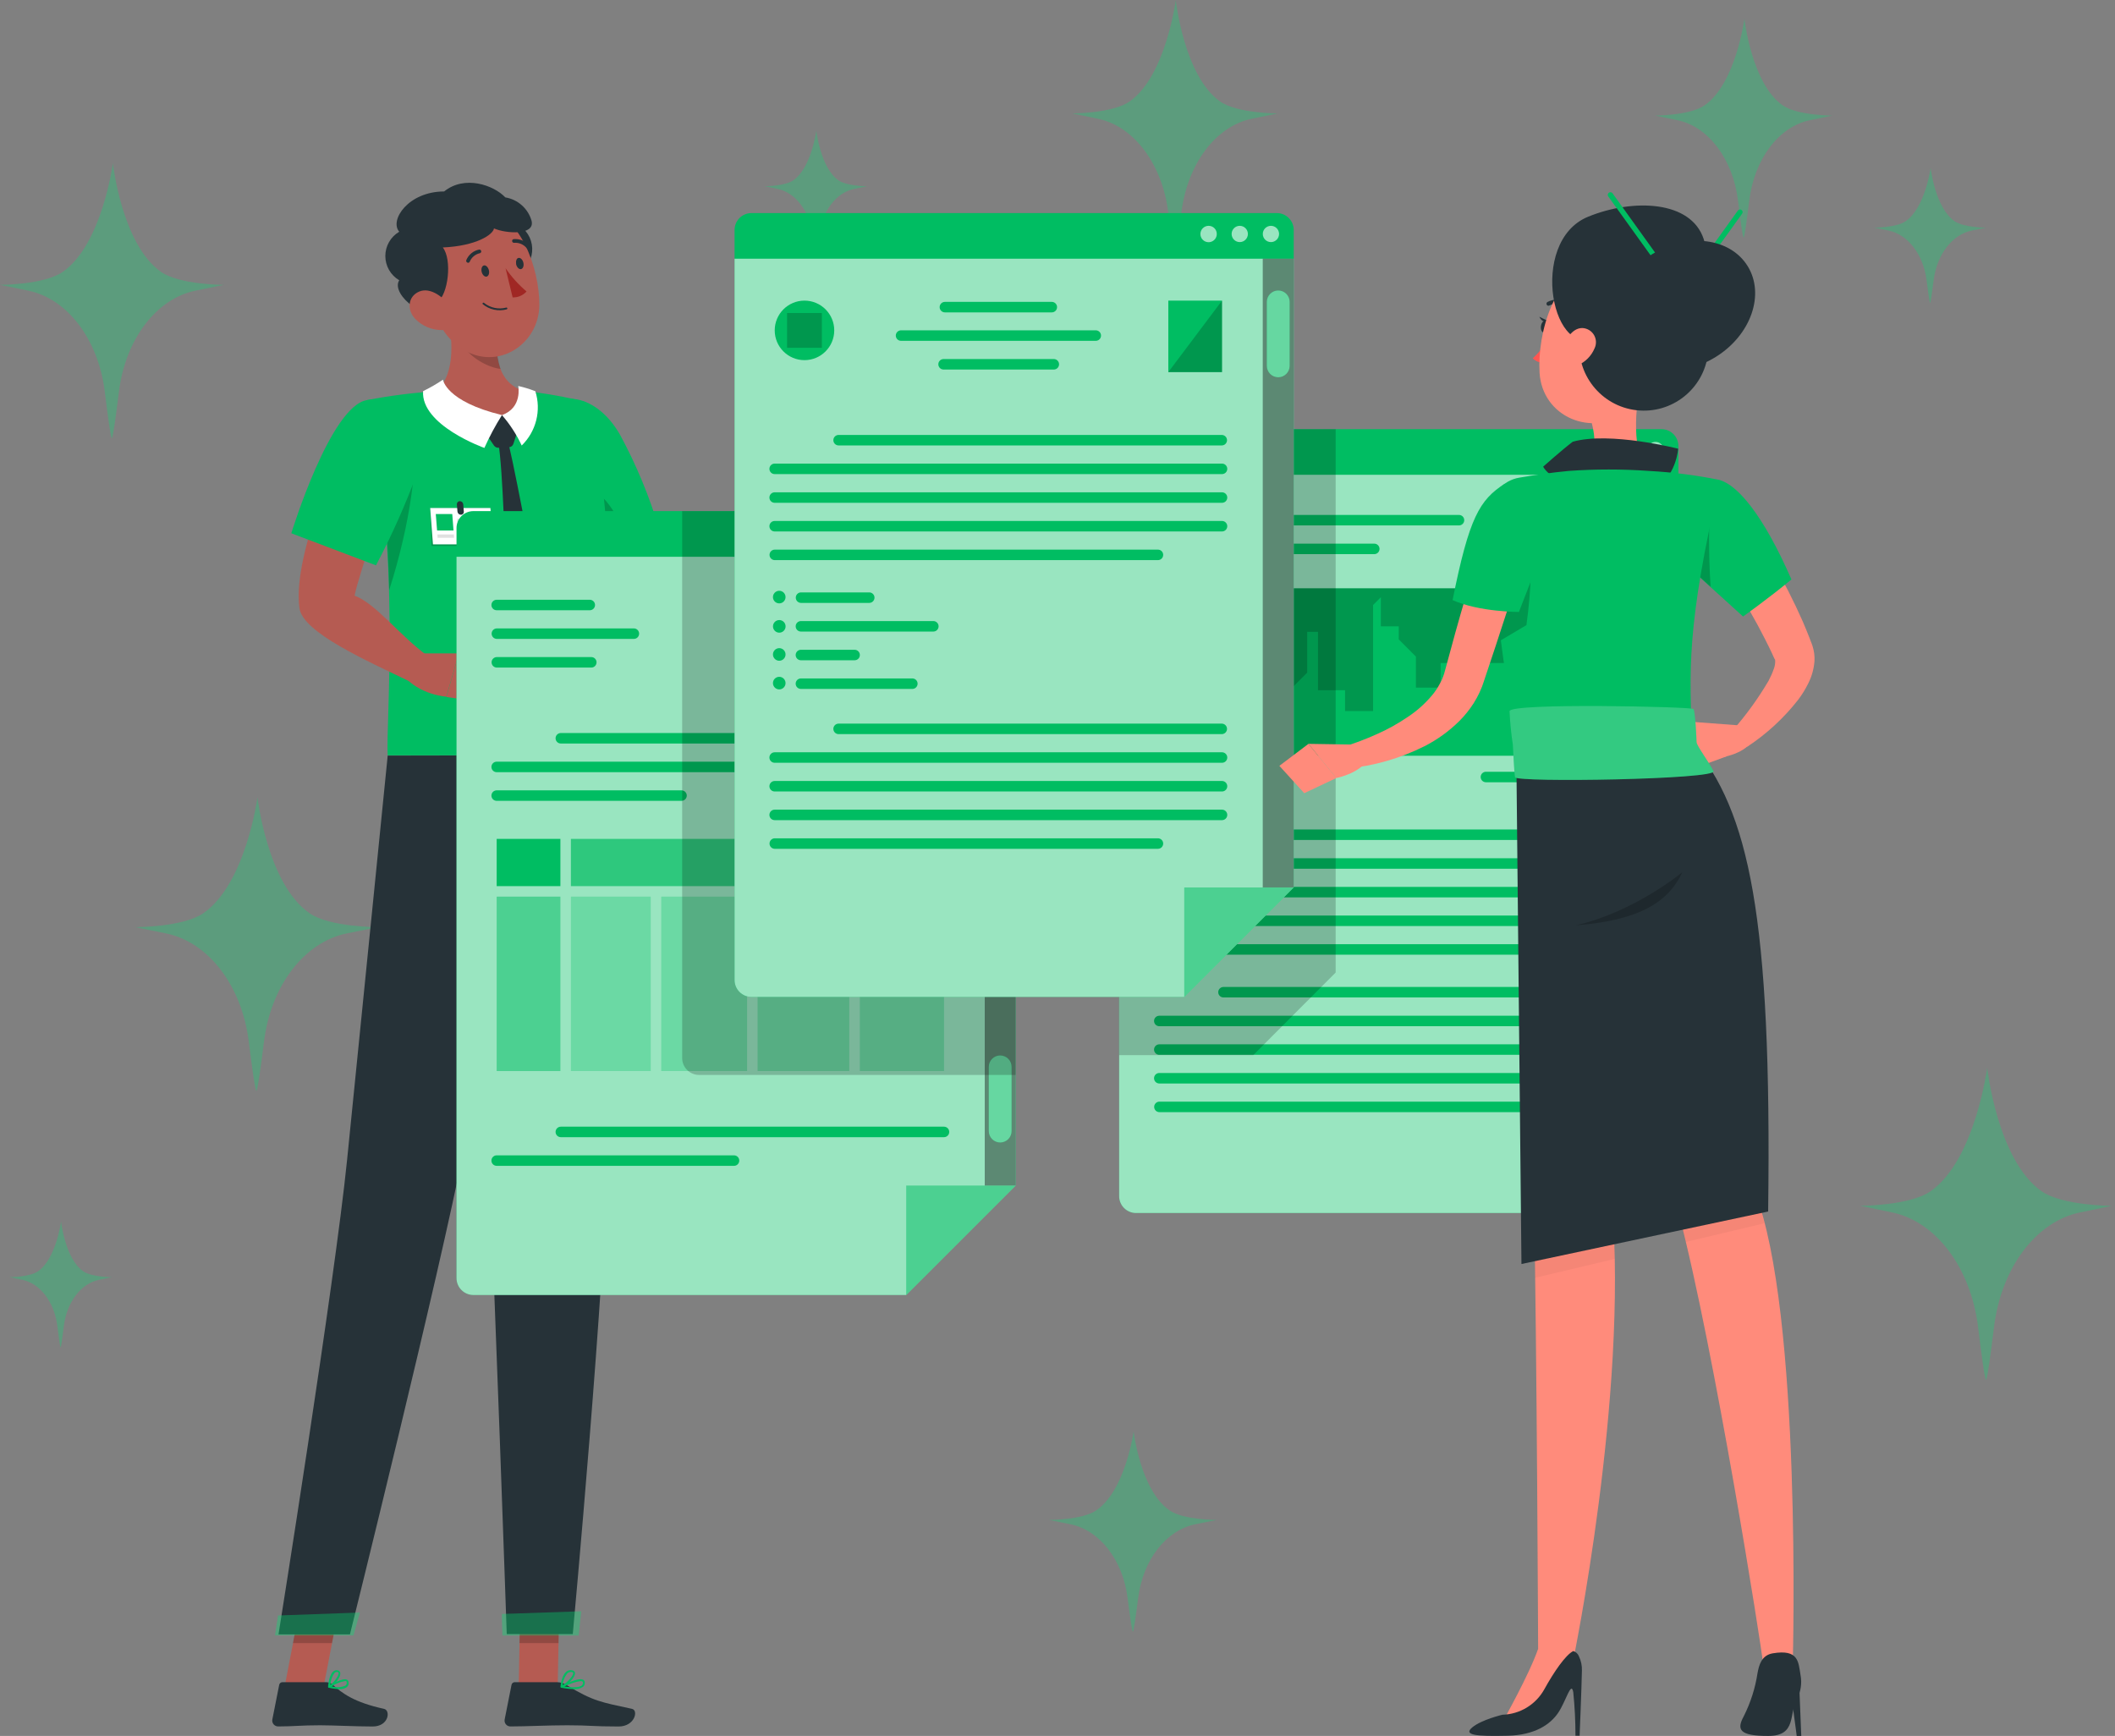 <svg width="597" height="490" viewBox="0 0 597 490" fill="none" xmlns="http://www.w3.org/2000/svg">
<rect x="0" y="0" width="597" height="490" fill="#808080" stroke="none"/>
<path opacity="0.8" d="M31.576 123.702C31.878 123.581 32.693 117.645 33.568 110.588C35.395 95.762 44.134 84.298 55.198 82.041L63.167 80.406C63.167 80.406 50.654 80.406 45.447 76.741C34.383 68.987 31.863 46.06 31.863 46.06C31.863 46.06 28.844 68.987 17.72 76.741C12.498 80.406 0 80.406 0 80.406L7.969 82.041C19.003 84.298 27.757 95.762 29.584 110.588C30.459 117.705 31.259 123.581 31.576 123.702Z" fill="#00E577" fill-opacity="0.35"/>
<path opacity="0.8" d="M492.171 67.115C492.41 67.018 493.056 62.289 493.749 56.667C495.195 44.857 502.113 35.725 510.872 33.927L517.181 32.624C517.181 32.624 507.275 32.624 503.153 29.705C494.394 23.528 492.399 5.264 492.399 5.264C492.399 5.264 490.009 23.528 481.202 29.705C477.068 32.624 467.174 32.624 467.174 32.624L473.483 33.927C482.218 35.725 489.148 44.857 490.594 56.667C491.287 62.337 491.921 67.018 492.171 67.115Z" fill="#00E577" fill-opacity="0.35"/>
<path opacity="0.8" d="M331.62 72.379C331.897 72.266 332.644 66.732 333.447 60.153C335.121 46.333 343.132 35.646 353.274 33.542L360.579 32.018C360.579 32.018 349.109 32.018 344.336 28.602C334.194 21.373 331.883 0 331.883 0C331.883 0 329.116 21.373 318.919 28.602C314.132 32.018 302.676 32.018 302.676 32.018L309.981 33.542C320.095 35.646 328.12 46.333 329.794 60.153C330.597 66.788 331.33 72.266 331.62 72.379Z" fill="#00E577" fill-opacity="0.35"/>
<path opacity="0.8" d="M560.599 389.53C560.939 389.393 561.856 382.651 562.841 374.637C564.895 357.801 574.727 344.783 587.173 342.22L596.139 340.363C596.139 340.363 582.062 340.363 576.204 336.201C563.758 327.396 560.922 301.359 560.922 301.359C560.922 301.359 557.526 327.396 545.011 336.201C539.136 340.363 525.076 340.363 525.076 340.363L534.042 342.22C546.454 344.783 556.303 357.801 558.358 374.637C559.343 382.72 560.243 389.393 560.599 389.53Z" fill="#00E577" fill-opacity="0.35"/>
<path opacity="0.8" d="M230.293 72.379C230.431 72.324 230.805 69.607 231.206 66.377C232.043 59.593 236.048 54.347 241.119 53.314L244.772 52.566C244.772 52.566 239.037 52.566 236.65 50.888C231.579 47.34 230.424 36.848 230.424 36.848C230.424 36.848 229.041 47.34 223.942 50.888C221.548 52.566 215.82 52.566 215.82 52.566L219.473 53.314C224.53 54.347 228.542 59.593 229.379 66.377C229.781 69.635 230.147 72.324 230.293 72.379Z" fill="#00E577" fill-opacity="0.35"/>
<path opacity="0.8" d="M17.105 380.319C17.244 380.263 17.617 377.546 18.018 374.317C18.855 367.532 22.861 362.286 27.932 361.253L31.584 360.505C31.584 360.505 25.849 360.505 23.463 358.828C18.392 355.28 17.237 344.787 17.237 344.787C17.237 344.787 15.853 355.28 10.755 358.828C8.361 360.505 2.633 360.505 2.633 360.505L6.285 361.253C11.342 362.286 15.355 367.532 16.192 374.317C16.593 377.574 16.96 380.263 17.105 380.319Z" fill="#00E577" fill-opacity="0.35"/>
<path opacity="0.8" d="M72.371 307.94C72.698 307.811 73.581 301.472 74.53 293.936C76.508 278.105 85.976 265.864 97.962 263.455L106.595 261.708C106.595 261.708 93.04 261.708 87.398 257.795C75.413 249.516 72.682 225.033 72.682 225.033C72.682 225.033 69.412 249.516 57.361 257.795C51.703 261.708 38.164 261.708 38.164 261.708L46.798 263.455C58.751 265.864 68.234 278.105 70.213 293.936C71.161 301.536 72.028 307.811 72.371 307.94Z" fill="#00E577" fill-opacity="0.35"/>
<path opacity="0.8" d="M319.778 460.594C320.004 460.506 320.615 456.179 321.272 451.036C322.642 440.231 329.196 431.875 337.494 430.231L343.471 429.039C343.471 429.039 334.087 429.039 330.181 426.368C321.883 420.717 319.993 404.007 319.993 404.007C319.993 404.007 317.729 420.717 309.386 426.368C305.469 429.039 296.096 429.039 296.096 429.039L302.073 430.231C310.348 431.875 316.914 440.231 318.283 451.036C318.94 456.223 319.54 460.506 319.778 460.594Z" fill="#00E577" fill-opacity="0.35"/>
<path opacity="0.8" d="M544.811 85.538C544.962 85.479 545.37 82.561 545.808 79.092C546.721 71.805 551.09 66.17 556.622 65.061L560.607 64.257C560.607 64.257 554.351 64.257 551.747 62.456C546.215 58.645 544.955 47.375 544.955 47.375C544.955 47.375 543.445 58.645 537.883 62.456C535.272 64.257 529.023 64.257 529.023 64.257L533.008 65.061C538.525 66.17 542.902 71.805 543.815 79.092C544.253 82.591 544.653 85.479 544.811 85.538Z" fill="#00E577" fill-opacity="0.35"/>
<path d="M146.416 476.146H157.424L157.898 450.648H146.89L146.416 476.146Z" fill="#B55B52"/>
<path d="M80.338 476.146H91.346L96.25 450.648H85.242L80.338 476.146Z" fill="#B55B52"/>
<path d="M92.086 474.828H79.73C79.514 474.824 79.304 474.896 79.136 475.032C78.968 475.167 78.853 475.357 78.811 475.569L76.871 485.362C76.827 485.604 76.837 485.852 76.9 486.089C76.964 486.326 77.079 486.545 77.238 486.732C77.397 486.919 77.595 487.069 77.818 487.17C78.041 487.271 78.285 487.322 78.53 487.318C82.841 487.318 84.93 486.992 90.382 486.992C93.731 486.992 100.635 487.333 105.198 487.333C109.762 487.333 110.31 482.77 108.398 482.355C99.879 480.503 96.546 477.91 93.849 475.495C93.357 475.075 92.734 474.839 92.086 474.828Z" fill="#263238"/>
<path d="M157.323 474.828H145.307C145.091 474.824 144.881 474.896 144.713 475.032C144.545 475.167 144.43 475.357 144.389 475.569L142.448 485.362C142.402 485.601 142.409 485.848 142.47 486.084C142.531 486.32 142.643 486.539 142.799 486.726C142.955 486.913 143.151 487.064 143.372 487.166C143.593 487.268 143.834 487.32 144.077 487.318C148.418 487.318 154.671 486.992 160.123 486.992C166.494 486.992 167.16 487.333 174.642 487.333C179.161 487.333 180.302 482.77 178.391 482.355C169.738 480.473 167.546 480.266 159.99 475.688C159.198 475.159 158.274 474.862 157.323 474.828Z" fill="#263238"/>
<path d="M154.447 128.006L169.47 123.19C169.47 123.19 184.983 159.134 190.213 161.371C197.295 164.334 207.177 174.009 214.185 179.861C214.422 181.713 213.547 186.587 212.451 187.861C199.769 184.898 183.99 177.638 178.804 172.853C166.996 161.934 154.447 128.006 154.447 128.006Z" fill="#B55B52"/>
<path d="M150.949 119.738C146.727 129.368 163.676 159.948 163.676 159.948L186.137 149.577C183.371 140.256 179.642 131.249 175.01 122.701C167.943 110.36 155.586 109.16 150.949 119.738Z" fill="#00BD62"/>
<path opacity="0.2" d="M172.079 142.703C167.175 135.932 159.219 134.021 152.137 133.665C155.811 145.77 163.693 159.948 163.693 159.948L176.509 154.022C176.081 149.918 174.55 146.007 172.079 142.703Z" fill="black"/>
<path d="M212.671 178.794L225.753 180.883L222.375 194.706C217.792 192.747 213.535 190.099 209.752 186.854L212.671 178.794Z" fill="#B55B52"/>
<path d="M237.1 186.735L232.314 194.35L222.373 194.706L225.751 180.883L237.1 186.735Z" fill="#B55B52"/>
<path opacity="0.2" d="M157.899 450.663L157.647 463.805H146.639L146.891 450.663H157.899Z" fill="black"/>
<path opacity="0.2" d="M85.225 450.663H96.248L93.714 463.805H82.691L85.225 450.663Z" fill="black"/>
<path d="M165.338 113.486C165.338 113.486 177.517 148.006 168.301 213.211H109.438C108.816 204.173 113.409 155.503 103.66 112.923C110.157 111.662 116.73 110.831 123.336 110.434C131.67 109.952 140.025 109.952 148.359 110.434C154.089 111.016 159.765 112.037 165.338 113.486Z" fill="#00BD62"/>
<path opacity="0.2" d="M138.816 154.096H121.807L121.422 143.384H138.43L138.816 154.096Z" fill="black"/>
<path d="M139.216 153.666H122.207L121.422 143.384H138.43L139.216 153.666Z" fill="white"/>
<path d="M128.014 149.74H123.376L123.006 145.088H127.658L128.014 149.74Z" fill="#00BD62"/>
<path d="M137.467 147.34H129.111L129.037 146.422H137.393L137.467 147.34Z" fill="#E0E0E0"/>
<path d="M135.851 149.148H129.258L129.184 148.215H135.777L135.851 149.148Z" fill="#E0E0E0"/>
<path d="M128.18 151.8H123.528L123.469 150.866H128.106L128.18 151.8Z" fill="#E0E0E0"/>
<path d="M129.452 151.8H137.808L137.734 150.866H129.393L129.452 151.8Z" fill="#E0E0E0"/>
<path d="M130.089 145.295C129.845 145.292 129.61 145.198 129.432 145.031C129.254 144.863 129.145 144.635 129.126 144.392L128.963 142.362C128.955 142.247 128.97 142.132 129.008 142.024C129.046 141.915 129.106 141.816 129.183 141.731C129.261 141.647 129.355 141.579 129.46 141.532C129.565 141.485 129.678 141.46 129.793 141.458C130.037 141.461 130.272 141.555 130.45 141.723C130.628 141.89 130.737 142.118 130.756 142.362L130.919 144.392C130.931 144.507 130.919 144.624 130.883 144.734C130.847 144.845 130.788 144.946 130.709 145.032C130.63 145.117 130.534 145.185 130.428 145.231C130.321 145.276 130.205 145.298 130.089 145.295Z" fill="#263238"/>
<path opacity="0.2" d="M116.695 123.442C117.851 130.45 116.058 147.147 109.851 166.586C109.55 149.988 107.785 133.448 104.576 117.16V117.071C108.517 116.686 115.599 116.864 116.695 123.442Z" fill="black"/>
<path d="M125.999 87.024C127.777 95.084 128.799 105.055 123.303 110.433C123.303 110.433 126.74 118.597 141.704 118.597C155.364 118.597 148.327 110.433 148.327 110.433C139.289 108.285 139.437 97.188 140.919 90.936L125.999 87.024Z" fill="#B55B52"/>
<path d="M141.692 117.16L146.003 121.946L144.907 125.294C144.819 125.562 144.651 125.796 144.426 125.966C144.201 126.136 143.929 126.232 143.647 126.242L140.684 126.39C140.442 126.397 140.201 126.343 139.984 126.234C139.767 126.126 139.58 125.966 139.44 125.768L137.084 122.301L141.692 117.16Z" fill="#263238"/>
<path d="M141.692 117.16C139.818 120.129 138.159 123.228 136.728 126.434C136.728 126.434 118.772 120.078 119.424 110.404C121.37 109.462 123.246 108.382 125.039 107.174C125.039 107.174 125.824 113.322 141.692 117.16Z" fill="white"/>
<path d="M141.689 117.16C143.933 119.754 145.808 122.646 147.26 125.753C149.259 123.807 150.677 121.344 151.357 118.639C152.037 115.934 151.953 113.093 151.112 110.434C149.544 109.813 147.929 109.317 146.282 108.952C146.282 108.952 147.542 115.086 141.689 117.16Z" fill="white"/>
<path d="M143.304 124.613C143.748 124.435 151.111 161.993 152.193 171.194C154.341 183.446 148.578 196.973 148.563 196.944C145.572 188.434 143.792 179.547 143.274 170.542C142.429 154.896 142.059 133.636 140.637 124.613H143.304Z" fill="#263238"/>
<path opacity="0.2" d="M140.9 90.936C139.797 95.291 139.93 99.868 141.285 104.151C139.884 103.941 138.522 103.527 137.241 102.922C132.129 100.536 129.536 96.788 126.87 91.203C126.633 89.721 126.351 88.388 126.055 87.024L140.9 90.936Z" fill="black"/>
<path d="M144.074 62.623L148.149 75.705C149.086 74.683 149.738 73.433 150.041 72.079C150.343 70.726 150.286 69.317 149.873 67.993C149.461 66.668 148.708 65.476 147.691 64.534C146.673 63.591 145.426 62.932 144.074 62.623Z" fill="#263238"/>
<path d="M119.23 77.217C122.401 87.766 123.675 94.107 130.386 98.433C140.372 104.937 152.254 97.203 152.24 85.973C152.24 75.869 147.039 60.312 135.676 58.297C133.187 57.841 130.622 58.041 128.235 58.878C125.847 59.714 123.718 61.159 122.058 63.068C120.399 64.978 119.265 67.287 118.769 69.768C118.273 72.249 118.432 74.816 119.23 77.217Z" fill="#B55B52"/>
<path d="M123.511 85.173C126.474 83.247 127.704 73.32 124.992 69.853C134.489 69.424 139.186 66.209 139.438 64.475C142.771 65.957 151.098 66.52 150.046 62.312C149.563 60.624 148.61 59.108 147.299 57.941C145.987 56.773 144.371 56.003 142.638 55.719C139.364 52.252 131.156 49.348 125.363 54.045C115.229 54.045 109.865 62.194 112.695 65.409C111.5 66.109 110.508 67.11 109.819 68.312C109.13 69.514 108.768 70.876 108.768 72.261C108.768 73.647 109.13 75.008 109.819 76.21C110.508 77.412 111.5 78.413 112.695 79.113C109.999 83.203 121.718 92.314 123.511 85.173Z" fill="#263238"/>
<path d="M117.244 90.047C118.212 91.031 119.365 91.813 120.636 92.349C121.907 92.886 123.272 93.166 124.652 93.173C128.282 93.173 129.097 89.692 127.185 86.758C125.496 84.106 121.57 80.906 118.296 82.313C115.022 83.721 114.859 87.603 117.244 90.047Z" fill="#B55B52"/>
<path d="M129.615 213.211C129.615 213.211 130.786 227.049 132.282 245.806C133.971 267.066 136.06 294.698 137.319 315.692C137.319 315.81 137.319 315.899 137.319 315.988C137.556 319.974 137.764 323.722 137.927 327.144C139.601 361.443 143.038 461.257 143.038 461.257H161.677C161.677 461.257 171.07 359.398 171.455 324.492C171.84 290.92 168.299 213.211 168.299 213.211H129.615Z" fill="#263238"/>
<path d="M141.674 455.568C141.585 455.568 141.822 461.657 141.822 461.657H163.335L164.061 454.812L141.674 455.568Z" fill="#00E577" fill-opacity="0.35"/>
<path opacity="0.2" d="M132.221 245.806C133.91 267.066 135.999 294.698 137.258 315.692C137.258 315.81 137.258 315.899 137.258 315.988C141.821 296.046 143.658 271.244 143.021 230.412L132.221 245.806Z" fill="black"/>
<path d="M147.422 213.211C147.422 213.211 137.051 292.742 130.917 324.329C124.25 358.835 98.781 461.331 98.781 461.331H78.617C78.617 461.331 94.529 361.621 97.967 327.455C101.715 290.416 109.434 213.285 109.434 213.285L147.422 213.211Z" fill="#263238"/>
<path d="M78.484 455.998L77.625 461.628H99.775L101.582 455.168L78.484 455.998Z" fill="#00E577" fill-opacity="0.35"/>
<path d="M135.953 76.713C136.16 77.588 136.783 78.195 137.346 78.076C137.909 77.958 138.205 77.143 137.998 76.284C137.79 75.424 137.168 74.802 136.605 74.921C136.042 75.039 135.76 75.854 135.953 76.713Z" fill="#263238"/>
<path d="M145.69 74.609C145.897 75.469 146.52 76.091 147.083 75.958C147.646 75.824 147.927 75.039 147.735 74.165C147.542 73.291 146.905 72.683 146.342 72.802C145.779 72.92 145.557 73.735 145.69 74.609Z" fill="#263238"/>
<path d="M142.699 75.706C144.372 78.149 146.365 80.357 148.626 82.269C148.136 82.821 147.529 83.258 146.85 83.547C146.171 83.837 145.437 83.972 144.699 83.944L142.699 75.706Z" fill="#A02724"/>
<path d="M143.023 87.321C143.089 87.301 143.144 87.255 143.178 87.194C143.211 87.133 143.219 87.062 143.2 86.995C143.192 86.963 143.177 86.933 143.157 86.907C143.136 86.88 143.111 86.858 143.082 86.841C143.053 86.825 143.021 86.814 142.988 86.81C142.955 86.806 142.921 86.809 142.889 86.818C141.82 87.1 140.699 87.13 139.616 86.903C138.534 86.677 137.518 86.201 136.652 85.514C136.628 85.488 136.6 85.468 136.568 85.454C136.536 85.44 136.501 85.433 136.467 85.433C136.432 85.433 136.397 85.44 136.366 85.454C136.334 85.468 136.305 85.488 136.281 85.514C136.256 85.536 136.236 85.563 136.222 85.594C136.208 85.625 136.201 85.658 136.201 85.692C136.201 85.725 136.208 85.758 136.222 85.789C136.236 85.82 136.256 85.847 136.281 85.869C137.207 86.633 138.302 87.164 139.475 87.416C140.648 87.669 141.865 87.636 143.023 87.321Z" fill="#263238"/>
<path d="M132.222 74.179C132.299 74.162 132.371 74.128 132.433 74.079C132.494 74.031 132.544 73.968 132.578 73.898C132.82 73.297 133.204 72.763 133.696 72.343C134.189 71.922 134.776 71.627 135.408 71.483C135.543 71.461 135.665 71.386 135.745 71.275C135.826 71.164 135.859 71.025 135.837 70.89C135.815 70.754 135.741 70.631 135.631 70.548C135.52 70.465 135.382 70.428 135.245 70.445C134.445 70.603 133.696 70.956 133.065 71.473C132.435 71.99 131.942 72.655 131.63 73.409C131.574 73.537 131.571 73.681 131.621 73.811C131.671 73.941 131.77 74.047 131.896 74.105C131.994 74.166 132.108 74.192 132.222 74.179Z" fill="#263238"/>
<path d="M149.226 70.165C149.305 70.145 149.377 70.104 149.434 70.046C149.483 69.999 149.522 69.943 149.548 69.88C149.575 69.818 149.588 69.751 149.588 69.683C149.588 69.615 149.575 69.548 149.548 69.486C149.522 69.424 149.483 69.367 149.434 69.32C148.893 68.683 148.206 68.186 147.433 67.868C146.66 67.551 145.822 67.424 144.989 67.498C144.921 67.507 144.856 67.529 144.797 67.564C144.738 67.599 144.687 67.646 144.647 67.702C144.606 67.757 144.578 67.82 144.563 67.887C144.548 67.954 144.547 68.023 144.559 68.09C144.569 68.159 144.591 68.225 144.626 68.284C144.661 68.344 144.707 68.396 144.762 68.437C144.818 68.479 144.88 68.508 144.947 68.525C145.014 68.542 145.084 68.545 145.152 68.535C145.811 68.486 146.472 68.594 147.08 68.852C147.688 69.11 148.226 69.509 148.649 70.016C148.719 70.096 148.812 70.153 148.915 70.179C149.018 70.205 149.126 70.2 149.226 70.165Z" fill="#263238"/>
<path d="M97.018 125.428L111.834 131.561C111.834 131.561 100.9 163.119 100.1 168.142C106.1 170.364 112.693 179.298 120.694 185.135C120.487 186.943 117.02 191.388 115.627 192.351C103.686 186.558 85.373 178.542 84.514 171.609C82.41 156.052 97.018 125.428 97.018 125.428Z" fill="#B55B52"/>
<path d="M117.125 184.439H129.525L125.984 196.648C125.984 196.648 118.325 196.188 113.791 190.573L117.125 184.439Z" fill="#B55B52"/>
<path d="M136.948 186.884L133.185 197.774L125.984 196.737L129.525 184.528L136.948 186.884Z" fill="#B55B52"/>
<path d="M103.656 112.923C93.285 114.404 82.232 150.525 82.232 150.525L106.13 159.578C110.677 150.965 114.637 142.055 117.983 132.909C122.709 119.619 114.783 111.293 103.656 112.923Z" fill="#00BD62"/>
<path d="M95.775 476.784C96.519 476.846 97.261 476.653 97.879 476.236C98.078 476.068 98.229 475.851 98.317 475.607C98.406 475.363 98.428 475.099 98.383 474.843C98.382 474.691 98.338 474.543 98.257 474.415C98.176 474.286 98.06 474.183 97.924 474.117C96.709 473.495 93.197 475.673 92.797 475.925C92.752 475.951 92.717 475.991 92.695 476.039C92.674 476.087 92.668 476.14 92.679 476.191C92.695 476.24 92.722 476.284 92.758 476.32C92.794 476.356 92.838 476.383 92.886 476.399C93.833 476.631 94.801 476.76 95.775 476.784ZM97.361 474.517C97.473 474.492 97.589 474.492 97.701 474.517C97.753 474.551 97.795 474.597 97.824 474.651C97.853 474.706 97.867 474.767 97.864 474.828C97.895 475.001 97.881 475.179 97.824 475.344C97.767 475.51 97.668 475.659 97.538 475.777C96.306 476.333 94.908 476.402 93.627 475.969C94.763 475.243 96.032 474.75 97.361 474.517Z" fill="#00BD62"/>
<path d="M92.945 476.399C92.983 476.414 93.025 476.414 93.063 476.399C94.189 475.777 96.338 473.436 96.026 472.147C95.983 471.955 95.876 471.783 95.723 471.659C95.569 471.535 95.379 471.467 95.182 471.465C94.986 471.436 94.787 471.45 94.597 471.506C94.408 471.562 94.233 471.66 94.085 471.791C92.826 472.843 92.604 476.014 92.604 476.147C92.601 476.195 92.612 476.243 92.636 476.285C92.659 476.327 92.695 476.361 92.737 476.384C92.767 476.404 92.803 476.417 92.839 476.419C92.875 476.422 92.912 476.415 92.945 476.399ZM95.063 471.954H95.182C95.523 471.954 95.552 472.147 95.567 472.206C95.715 472.932 94.367 474.754 93.256 475.614C93.297 474.366 93.721 473.16 94.471 472.162C94.634 472.017 94.845 471.938 95.063 471.939V471.954Z" fill="#00BD62"/>
<path d="M161.944 476.784C162.882 476.871 163.823 476.636 164.61 476.117C164.78 475.955 164.909 475.755 164.986 475.533C165.063 475.312 165.087 475.075 165.055 474.843C165.047 474.698 165.001 474.558 164.924 474.437C164.846 474.315 164.738 474.215 164.61 474.146C163.262 473.406 158.891 475.628 158.403 475.91C158.353 475.932 158.313 475.971 158.289 476.019C158.264 476.068 158.258 476.123 158.269 476.176C158.277 476.23 158.301 476.28 158.338 476.32C158.375 476.359 158.424 476.387 158.477 476.398C159.618 476.63 160.779 476.759 161.944 476.784ZM163.884 474.517C164.052 474.509 164.219 474.54 164.373 474.606C164.423 474.634 164.464 474.675 164.492 474.725C164.521 474.774 164.536 474.83 164.536 474.887C164.562 475.04 164.55 475.197 164.501 475.345C164.452 475.492 164.367 475.625 164.255 475.732C163.588 476.324 161.781 476.428 159.336 476.028C160.755 475.269 162.293 474.758 163.884 474.517Z" fill="#00BD62"/>
<path d="M158.522 476.399H158.641C159.944 475.791 162.522 473.435 162.285 472.176C162.285 471.88 162.019 471.509 161.307 471.45C161.043 471.408 160.772 471.426 160.516 471.503C160.259 471.58 160.023 471.714 159.826 471.895C158.448 473.035 158.226 475.998 158.211 476.132C158.212 476.178 158.223 476.223 158.244 476.264C158.264 476.305 158.293 476.341 158.329 476.369C158.388 476.401 158.456 476.412 158.522 476.399ZM161.1 471.954H161.263C161.737 471.954 161.767 472.176 161.782 472.235C161.915 472.991 160.167 474.858 158.818 475.673C158.908 474.425 159.39 473.237 160.196 472.28C160.446 472.06 160.767 471.938 161.1 471.939V471.954Z" fill="#00BD62"/>
<path d="M473.761 125.91V311.493L442.855 342.399H320.654C319.392 342.395 318.182 341.89 317.29 340.996C316.399 340.102 315.898 338.891 315.898 337.628V125.91C315.898 124.648 316.399 123.437 317.29 122.542C318.182 121.648 319.392 121.144 320.654 121.14H468.96C469.589 121.136 470.213 121.256 470.795 121.494C471.377 121.732 471.907 122.083 472.353 122.527C472.799 122.97 473.153 123.497 473.395 124.078C473.636 124.659 473.761 125.281 473.761 125.91Z" fill="#00BD62"/>
<path opacity="0.6" d="M473.761 134.015V311.493L442.855 342.399H320.654C319.392 342.395 318.182 341.89 317.29 340.996C316.399 340.102 315.898 338.891 315.898 337.628V134.015H473.761Z" fill="white"/>
<path opacity="0.6" d="M469.613 127.037C469.616 127.494 469.483 127.943 469.23 128.325C468.978 128.707 468.618 129.005 468.196 129.183C467.774 129.36 467.309 129.408 466.86 129.32C466.41 129.233 465.997 129.014 465.672 128.691C465.348 128.368 465.126 127.957 465.036 127.508C464.945 127.059 464.99 126.594 465.165 126.171C465.339 125.747 465.635 125.385 466.016 125.131C466.396 124.876 466.844 124.74 467.301 124.74C467.604 124.738 467.904 124.796 468.185 124.911C468.465 125.025 468.72 125.194 468.935 125.408C469.15 125.621 469.32 125.875 469.436 126.154C469.553 126.434 469.613 126.734 469.613 127.037Z" fill="white"/>
<path opacity="0.6" d="M460.812 127.037C460.812 127.491 460.677 127.935 460.425 128.313C460.172 128.69 459.814 128.985 459.394 129.158C458.974 129.332 458.513 129.378 458.067 129.289C457.622 129.2 457.213 128.982 456.891 128.661C456.57 128.339 456.351 127.93 456.263 127.485C456.174 127.039 456.22 126.578 456.394 126.158C456.567 125.738 456.862 125.38 457.239 125.127C457.617 124.875 458.061 124.74 458.515 124.74C458.817 124.738 459.117 124.796 459.396 124.911C459.676 125.026 459.93 125.195 460.143 125.409C460.357 125.622 460.526 125.876 460.641 126.156C460.756 126.435 460.814 126.735 460.812 127.037Z" fill="white"/>
<path opacity="0.6" d="M452.027 127.037C452.03 127.495 451.896 127.944 451.643 128.326C451.391 128.709 451.03 129.007 450.607 129.184C450.184 129.361 449.718 129.408 449.268 129.319C448.819 129.23 448.405 129.01 448.081 128.686C447.757 128.362 447.537 127.949 447.448 127.499C447.359 127.049 447.406 126.583 447.583 126.16C447.76 125.737 448.058 125.376 448.441 125.124C448.823 124.871 449.272 124.737 449.73 124.74C450.339 124.74 450.923 124.982 451.354 125.413C451.785 125.844 452.027 126.428 452.027 127.037Z" fill="white"/>
<path d="M411.83 148.312H327.232C326.839 148.312 326.462 148.156 326.184 147.878C325.906 147.6 325.75 147.223 325.75 146.83C325.75 146.437 325.906 146.06 326.184 145.783C326.462 145.505 326.839 145.349 327.232 145.349H411.83C412.223 145.349 412.6 145.505 412.877 145.783C413.155 146.06 413.311 146.437 413.311 146.83C413.311 147.223 413.155 147.6 412.877 147.878C412.6 148.156 412.223 148.312 411.83 148.312Z" fill="#00BD62"/>
<path d="M387.92 156.416H327.175C326.782 156.416 326.405 156.26 326.127 155.982C325.849 155.704 325.693 155.328 325.693 154.935C325.693 154.542 325.849 154.165 326.127 153.887C326.405 153.609 326.782 153.453 327.175 153.453H387.92C388.313 153.453 388.689 153.609 388.967 153.887C389.245 154.165 389.401 154.542 389.401 154.935C389.401 155.328 389.245 155.704 388.967 155.982C388.689 156.26 388.313 156.416 387.92 156.416Z" fill="#00BD62"/>
<path d="M453.506 281.55H345.351C344.958 281.55 344.581 281.394 344.303 281.116C344.025 280.838 343.869 280.461 343.869 280.068C343.869 279.676 344.025 279.299 344.303 279.021C344.581 278.743 344.958 278.587 345.351 278.587H453.506C453.899 278.587 454.276 278.743 454.554 279.021C454.831 279.299 454.988 279.676 454.988 280.068C454.988 280.461 454.831 280.838 454.554 281.116C454.276 281.394 453.899 281.55 453.506 281.55Z" fill="#00BD62"/>
<path d="M435.422 313.922H327.267C326.874 313.922 326.497 313.766 326.219 313.488C325.941 313.21 325.785 312.834 325.785 312.441C325.785 312.048 325.941 311.671 326.219 311.393C326.497 311.115 326.874 310.959 327.267 310.959H435.422C435.815 310.959 436.192 311.115 436.47 311.393C436.747 311.671 436.904 312.048 436.904 312.441C436.904 312.834 436.747 313.21 436.47 313.488C436.192 313.766 435.815 313.922 435.422 313.922Z" fill="#00BD62"/>
<path d="M453.507 289.669H327.232C326.839 289.669 326.462 289.513 326.184 289.235C325.906 288.957 325.75 288.581 325.75 288.188C325.75 287.795 325.906 287.418 326.184 287.14C326.462 286.862 326.839 286.706 327.232 286.706H453.507C453.899 286.706 454.276 286.862 454.554 287.14C454.832 287.418 454.988 287.795 454.988 288.188C454.988 288.581 454.832 288.957 454.554 289.235C454.276 289.513 453.899 289.669 453.507 289.669Z" fill="#00BD62"/>
<path d="M453.507 297.743H327.232C326.839 297.743 326.462 297.587 326.184 297.309C325.906 297.032 325.75 296.655 325.75 296.262C325.75 295.869 325.906 295.492 326.184 295.214C326.462 294.936 326.839 294.78 327.232 294.78H453.507C453.899 294.78 454.276 294.936 454.554 295.214C454.832 295.492 454.988 295.869 454.988 296.262C454.988 296.655 454.832 297.032 454.554 297.309C454.276 297.587 453.899 297.743 453.507 297.743Z" fill="#00BD62"/>
<path d="M453.507 305.833H327.232C326.839 305.833 326.462 305.677 326.184 305.399C325.906 305.121 325.75 304.745 325.75 304.352C325.75 303.959 325.906 303.582 326.184 303.304C326.462 303.026 326.839 302.87 327.232 302.87H453.507C453.899 302.87 454.276 303.026 454.554 303.304C454.832 303.582 454.988 303.959 454.988 304.352C454.988 304.745 454.832 305.121 454.554 305.399C454.276 305.677 453.899 305.833 453.507 305.833Z" fill="#00BD62"/>
<path opacity="0.5" d="M473.734 311.493L442.828 342.399V311.493H473.734Z" fill="#00BD62"/>
<path opacity="0.4" d="M473.73 134.015H465.004V311.493H473.73V134.015Z" fill="black"/>
<path d="M469.315 226.746C468.462 226.746 467.644 226.408 467.041 225.805C466.438 225.202 466.1 224.384 466.1 223.531V205.397C466.119 204.557 466.466 203.758 467.067 203.171C467.668 202.584 468.475 202.256 469.315 202.256C469.737 202.256 470.155 202.339 470.545 202.501C470.935 202.662 471.289 202.899 471.588 203.198C471.887 203.496 472.123 203.85 472.285 204.241C472.447 204.631 472.53 205.049 472.53 205.471V223.605C472.51 224.445 472.163 225.244 471.562 225.831C470.961 226.418 470.155 226.747 469.315 226.746Z" fill="#00BD62"/>
<path d="M453.506 237.103H345.351C344.958 237.103 344.581 236.947 344.303 236.669C344.025 236.391 343.869 236.014 343.869 235.621C343.869 235.228 344.025 234.851 344.303 234.574C344.581 234.296 344.958 234.14 345.351 234.14H453.506C453.899 234.14 454.276 234.296 454.554 234.574C454.831 234.851 454.988 235.228 454.988 235.621C454.988 236.014 454.831 236.391 454.554 236.669C454.276 236.947 453.899 237.103 453.506 237.103Z" fill="#00BD62"/>
<path d="M435.422 269.476H327.267C326.874 269.476 326.497 269.32 326.219 269.042C325.941 268.764 325.785 268.387 325.785 267.994C325.785 267.601 325.941 267.225 326.219 266.947C326.497 266.669 326.874 266.513 327.267 266.513H435.422C435.815 266.513 436.192 266.669 436.47 266.947C436.747 267.225 436.904 267.601 436.904 267.994C436.904 268.387 436.747 268.764 436.47 269.042C436.192 269.32 435.815 269.476 435.422 269.476Z" fill="#00BD62"/>
<path d="M453.507 245.222H327.232C326.839 245.222 326.462 245.066 326.184 244.788C325.906 244.51 325.75 244.133 325.75 243.74C325.75 243.347 325.906 242.971 326.184 242.693C326.462 242.415 326.839 242.259 327.232 242.259H453.507C453.899 242.259 454.276 242.415 454.554 242.693C454.832 242.971 454.988 243.347 454.988 243.74C454.988 244.133 454.832 244.51 454.554 244.788C454.276 245.066 453.899 245.222 453.507 245.222Z" fill="#00BD62"/>
<path d="M453.507 253.297H327.232C326.839 253.297 326.462 253.141 326.184 252.863C325.906 252.585 325.75 252.209 325.75 251.816C325.75 251.423 325.906 251.046 326.184 250.768C326.462 250.49 326.839 250.334 327.232 250.334H453.507C453.899 250.334 454.276 250.49 454.554 250.768C454.832 251.046 454.988 251.423 454.988 251.816C454.988 252.209 454.832 252.585 454.554 252.863C454.276 253.141 453.899 253.297 453.507 253.297Z" fill="#00BD62"/>
<path d="M453.507 261.386H327.232C326.839 261.386 326.462 261.23 326.184 260.952C325.906 260.674 325.75 260.297 325.75 259.904C325.75 259.511 325.906 259.135 326.184 258.857C326.462 258.579 326.839 258.423 327.232 258.423H453.507C453.899 258.423 454.276 258.579 454.554 258.857C454.832 259.135 454.988 259.511 454.988 259.904C454.988 260.297 454.832 260.674 454.554 260.952C454.276 261.23 453.899 261.386 453.507 261.386Z" fill="#00BD62"/>
<path d="M453.495 166.062H326.85V213.324H453.495V166.062Z" fill="#00BD62"/>
<path opacity="0.2" d="M326.85 205.738H330.302V197.145H334.272V180.181H339.813V190.626H347.429V204.508H356.511V194.834H364.022L368.986 189.856V178.344H372.023V194.834H379.668V200.701H387.58V170.773L389.772 168.58V176.788H394.824V180.477L399.669 185.337V194.093H406.633V187.159H424.797V181.988H428.901V172.951H430.368V187.159H432.679L437.909 181.929H442.828V177.203H445.317V181.988H448.532V201.575H452.028V191.797L453.51 191.885V166.062H326.85V205.738Z" fill="black"/>
<path d="M453.505 220.805H419.429C419.036 220.805 418.659 220.649 418.381 220.371C418.103 220.093 417.947 219.716 417.947 219.323C417.947 218.93 418.103 218.554 418.381 218.276C418.659 217.998 419.036 217.842 419.429 217.842H453.505C453.898 217.842 454.275 217.998 454.553 218.276C454.831 218.554 454.987 218.93 454.987 219.323C454.987 219.716 454.831 220.093 454.553 220.371C454.275 220.649 453.898 220.805 453.505 220.805Z" fill="#00BD62"/>
<path opacity="0.2" d="M377.014 121.14V274.513L353.753 297.833H315.898V125.97C315.898 124.707 316.399 123.496 317.29 122.601C318.182 121.707 319.392 121.203 320.654 121.199L377.014 121.14Z" fill="black"/>
<path opacity="0.4" d="M469.315 226.746C468.462 226.746 467.644 226.408 467.041 225.805C466.438 225.202 466.1 224.384 466.1 223.531V205.397C466.119 204.557 466.466 203.758 467.067 203.171C467.668 202.584 468.475 202.256 469.315 202.256C469.737 202.256 470.155 202.339 470.545 202.501C470.935 202.662 471.289 202.899 471.588 203.198C471.887 203.496 472.123 203.85 472.285 204.241C472.447 204.631 472.53 205.049 472.53 205.471V223.605C472.51 224.445 472.163 225.244 471.562 225.831C470.961 226.418 470.155 226.747 469.315 226.746Z" fill="white"/>
<path d="M286.694 149.037V334.62L255.788 365.526H133.617C132.354 365.522 131.145 365.017 130.253 364.123C129.362 363.229 128.861 362.018 128.861 360.755V149.037C128.861 147.775 129.362 146.563 130.253 145.669C131.145 144.775 132.354 144.271 133.617 144.267H281.923C283.188 144.267 284.402 144.769 285.297 145.664C286.191 146.559 286.694 147.772 286.694 149.037Z" fill="#00BD62"/>
<path opacity="0.6" d="M286.694 157.156V334.635L255.788 365.54H133.617C132.354 365.536 131.145 365.032 130.253 364.138C129.362 363.244 128.861 362.032 128.861 360.77V157.156H286.694Z" fill="white"/>
<path opacity="0.6" d="M282.634 150.177C282.637 150.635 282.504 151.083 282.252 151.465C282 151.847 281.64 152.146 281.218 152.323C280.796 152.5 280.331 152.548 279.881 152.461C279.432 152.373 279.019 152.154 278.694 151.832C278.369 151.509 278.148 151.097 278.057 150.649C277.967 150.2 278.012 149.734 278.186 149.311C278.361 148.888 278.657 148.526 279.037 148.271C279.418 148.017 279.865 147.881 280.323 147.881C280.626 147.879 280.926 147.937 281.206 148.051C281.487 148.166 281.742 148.335 281.956 148.548C282.171 148.762 282.342 149.016 282.458 149.295C282.574 149.575 282.634 149.875 282.634 150.177Z" fill="white"/>
<path opacity="0.6" d="M273.744 150.177C273.747 150.636 273.613 151.085 273.36 151.467C273.107 151.849 272.747 152.148 272.324 152.325C271.901 152.501 271.435 152.548 270.985 152.46C270.535 152.371 270.122 152.151 269.798 151.826C269.474 151.502 269.253 151.089 269.165 150.639C269.076 150.19 269.123 149.724 269.3 149.301C269.477 148.878 269.775 148.517 270.158 148.264C270.54 148.011 270.989 147.878 271.447 147.881C271.749 147.879 272.049 147.937 272.328 148.052C272.608 148.166 272.862 148.335 273.075 148.549C273.289 148.763 273.458 149.017 273.573 149.296C273.687 149.576 273.746 149.875 273.744 150.177Z" fill="white"/>
<path opacity="0.6" d="M264.99 150.177C264.993 150.635 264.86 151.083 264.607 151.465C264.355 151.847 263.995 152.146 263.573 152.323C263.151 152.5 262.686 152.548 262.237 152.461C261.787 152.373 261.374 152.154 261.049 151.832C260.725 151.509 260.503 151.097 260.413 150.649C260.322 150.2 260.367 149.734 260.542 149.311C260.716 148.888 261.012 148.526 261.393 148.271C261.773 148.017 262.221 147.881 262.678 147.881C262.981 147.879 263.281 147.937 263.562 148.051C263.842 148.166 264.097 148.335 264.312 148.548C264.527 148.762 264.697 149.016 264.813 149.295C264.93 149.575 264.99 149.875 264.99 150.177Z" fill="white"/>
<path d="M166.478 172.254H140.194C139.802 172.254 139.425 172.098 139.147 171.82C138.869 171.542 138.713 171.166 138.713 170.773C138.713 170.38 138.869 170.003 139.147 169.725C139.425 169.447 139.802 169.291 140.194 169.291H166.478C166.871 169.291 167.247 169.447 167.525 169.725C167.803 170.003 167.959 170.38 167.959 170.773C167.959 171.166 167.803 171.542 167.525 171.82C167.247 172.098 166.871 172.254 166.478 172.254Z" fill="#00BD62"/>
<path d="M178.922 180.343H140.253C139.86 180.343 139.483 180.187 139.205 179.909C138.928 179.631 138.771 179.254 138.771 178.861C138.771 178.469 138.928 178.092 139.205 177.814C139.483 177.536 139.86 177.38 140.253 177.38H178.922C179.315 177.38 179.692 177.536 179.97 177.814C180.248 178.092 180.404 178.469 180.404 178.861C180.404 179.254 180.248 179.631 179.97 179.909C179.692 180.187 179.315 180.343 178.922 180.343Z" fill="#00BD62"/>
<path d="M166.908 188.433H140.239C139.846 188.433 139.47 188.277 139.192 187.999C138.914 187.721 138.758 187.344 138.758 186.951C138.758 186.558 138.914 186.182 139.192 185.904C139.47 185.626 139.846 185.47 140.239 185.47H166.908C167.301 185.47 167.678 185.626 167.955 185.904C168.233 186.182 168.389 186.558 168.389 186.951C168.389 187.344 168.233 187.721 167.955 187.999C167.678 188.277 167.301 188.433 166.908 188.433Z" fill="#00BD62"/>
<path d="M266.459 320.99H158.304C157.911 320.99 157.534 320.833 157.256 320.556C156.978 320.278 156.822 319.901 156.822 319.508C156.822 319.115 156.978 318.738 157.256 318.46C157.534 318.182 157.911 318.026 158.304 318.026H266.459C266.852 318.026 267.229 318.182 267.507 318.46C267.785 318.738 267.941 319.115 267.941 319.508C267.941 319.901 267.785 320.278 267.507 320.556C267.229 320.833 266.852 320.99 266.459 320.99Z" fill="#00BD62"/>
<path d="M207.191 329.079H140.194C139.802 329.079 139.425 328.923 139.147 328.645C138.869 328.368 138.713 327.991 138.713 327.598C138.713 327.205 138.869 326.828 139.147 326.55C139.425 326.272 139.802 326.116 140.194 326.116H207.191C207.584 326.116 207.961 326.272 208.239 326.55C208.517 326.828 208.673 327.205 208.673 327.598C208.673 327.991 208.517 328.368 208.239 328.645C207.961 328.923 207.584 329.079 207.191 329.079Z" fill="#00BD62"/>
<path opacity="0.5" d="M286.697 334.635L255.791 365.54V334.635H286.697Z" fill="#00BD62"/>
<path opacity="0.4" d="M286.693 157.156H277.967V334.635H286.693V157.156Z" fill="black"/>
<path d="M282.322 322.485C281.47 322.485 280.652 322.147 280.049 321.544C279.446 320.941 279.107 320.123 279.107 319.27V301.136C279.107 300.283 279.446 299.465 280.049 298.863C280.652 298.26 281.47 297.921 282.322 297.921C282.745 297.921 283.163 298.004 283.553 298.166C283.943 298.327 284.297 298.564 284.596 298.863C284.894 299.161 285.131 299.516 285.293 299.906C285.454 300.296 285.537 300.714 285.537 301.136V319.3C285.53 320.148 285.187 320.958 284.585 321.554C283.983 322.151 283.17 322.485 282.322 322.485Z" fill="#00BD62"/>
<path d="M266.458 172.254H246.116C245.723 172.254 245.347 172.098 245.069 171.82C244.791 171.542 244.635 171.166 244.635 170.773C244.635 170.38 244.791 170.003 245.069 169.725C245.347 169.447 245.723 169.291 246.116 169.291H266.458C266.851 169.291 267.228 169.447 267.506 169.725C267.784 170.003 267.94 170.38 267.94 170.773C267.94 171.166 267.784 171.542 267.506 171.82C267.228 172.098 266.851 172.254 266.458 172.254Z" fill="#00BD62"/>
<path d="M266.456 180.343H255.966C255.573 180.343 255.196 180.187 254.918 179.909C254.64 179.631 254.484 179.254 254.484 178.861C254.484 178.469 254.64 178.092 254.918 177.814C255.196 177.536 255.573 177.38 255.966 177.38H266.485C266.878 177.38 267.255 177.536 267.533 177.814C267.811 178.092 267.967 178.469 267.967 178.861C267.967 179.254 267.811 179.631 267.533 179.909C267.255 180.187 266.878 180.343 266.485 180.343H266.456Z" fill="#00BD62"/>
<path d="M266.459 209.871H158.304C157.911 209.871 157.534 209.715 157.256 209.437C156.978 209.16 156.822 208.783 156.822 208.39C156.822 207.997 156.978 207.62 157.256 207.342C157.534 207.064 157.911 206.908 158.304 206.908H266.459C266.852 206.908 267.229 207.064 267.507 207.342C267.785 207.62 267.941 207.997 267.941 208.39C267.941 208.783 267.785 209.16 267.507 209.437C267.229 209.715 266.852 209.871 266.459 209.871Z" fill="#00BD62"/>
<path d="M266.455 217.96H140.194C139.802 217.96 139.425 217.804 139.147 217.526C138.869 217.248 138.713 216.872 138.713 216.479C138.713 216.086 138.869 215.709 139.147 215.431C139.425 215.153 139.802 214.997 140.194 214.997H266.455C266.848 214.997 267.224 215.153 267.502 215.431C267.78 215.709 267.936 216.086 267.936 216.479C267.936 216.872 267.78 217.248 267.502 217.526C267.224 217.804 266.848 217.96 266.455 217.96Z" fill="#00BD62"/>
<path d="M192.376 226.05H140.194C139.802 226.05 139.425 225.894 139.147 225.616C138.869 225.338 138.713 224.961 138.713 224.568C138.713 224.176 138.869 223.799 139.147 223.521C139.425 223.243 139.802 223.087 140.194 223.087H192.376C192.769 223.087 193.145 223.243 193.423 223.521C193.701 223.799 193.857 224.176 193.857 224.568C193.857 224.961 193.701 225.338 193.423 225.616C193.145 225.894 192.769 226.05 192.376 226.05Z" fill="#00BD62"/>
<path opacity="0.7" d="M210.894 236.791H161.143V250.125H210.894V236.791Z" fill="#00BD62"/>
<path opacity="0.3" d="M183.677 253.089H161.143V302.322H183.677V253.089Z" fill="#00BD62"/>
<path opacity="0.3" d="M239.727 253.089H213.844V302.322H239.727V253.089Z" fill="#00BD62"/>
<path opacity="0.7" d="M266.455 236.791H213.844V250.125H266.455V236.791Z" fill="#00BD62"/>
<path opacity="0.3" d="M266.47 253.089H242.705V302.322H266.47V253.089Z" fill="#00BD62"/>
<path opacity="0.5" d="M158.182 253.089H140.195V302.322H158.182V253.089Z" fill="#00BD62"/>
<path d="M158.182 236.791H140.195V250.125H158.182V236.791Z" fill="#00BD62"/>
<path opacity="0.3" d="M210.879 253.089H186.641V302.322H210.879V253.089Z" fill="#00BD62"/>
<path opacity="0.4" d="M282.322 322.485C281.47 322.485 280.652 322.147 280.049 321.544C279.446 320.941 279.107 320.123 279.107 319.27V301.136C279.107 300.283 279.446 299.465 280.049 298.863C280.652 298.26 281.47 297.921 282.322 297.921C282.745 297.921 283.163 298.004 283.553 298.166C283.943 298.327 284.297 298.564 284.596 298.863C284.894 299.161 285.131 299.516 285.293 299.906C285.454 300.296 285.537 300.714 285.537 301.136V319.3C285.53 320.148 285.187 320.958 284.585 321.554C283.983 322.151 283.17 322.485 282.322 322.485Z" fill="white"/>
<path opacity="0.2" d="M286.694 149.037V303.418H197.311C196.048 303.414 194.838 302.91 193.947 302.015C193.055 301.121 192.555 299.91 192.555 298.647V144.267H281.924C283.189 144.267 284.402 144.769 285.297 145.664C286.192 146.559 286.694 147.772 286.694 149.037Z" fill="black"/>
<path d="M365.178 64.913V250.496L334.273 281.402H212.102C210.839 281.398 209.629 280.893 208.738 279.999C207.846 279.105 207.346 277.894 207.346 276.631V64.913C207.346 63.651 207.846 62.439 208.738 61.545C209.629 60.651 210.839 60.147 212.102 60.143H360.408C361.673 60.143 362.886 60.645 363.781 61.54C364.676 62.435 365.178 63.648 365.178 64.913Z" fill="#00BD62"/>
<path opacity="0.6" d="M365.178 73.018V250.496L334.273 281.402H212.102C210.839 281.398 209.629 280.893 208.738 279.999C207.846 279.105 207.346 277.894 207.346 276.631V73.018H365.178Z" fill="white"/>
<path opacity="0.6" d="M358.748 68.336C360.016 68.336 361.044 67.308 361.044 66.04C361.044 64.771 360.016 63.743 358.748 63.743C357.479 63.743 356.451 64.771 356.451 66.04C356.451 67.308 357.479 68.336 358.748 68.336Z" fill="white"/>
<path opacity="0.6" d="M349.947 68.336C351.215 68.336 352.243 67.308 352.243 66.04C352.243 64.771 351.215 63.743 349.947 63.743C348.679 63.743 347.65 64.771 347.65 66.04C347.65 67.308 348.679 68.336 349.947 68.336Z" fill="white"/>
<path opacity="0.6" d="M343.46 66.04C343.463 66.498 343.33 66.947 343.077 67.329C342.824 67.712 342.463 68.01 342.04 68.187C341.618 68.364 341.152 68.411 340.702 68.322C340.252 68.233 339.839 68.013 339.515 67.689C339.191 67.365 338.97 66.951 338.882 66.502C338.793 66.052 338.84 65.586 339.017 65.163C339.193 64.74 339.492 64.379 339.874 64.127C340.257 63.874 340.706 63.74 341.164 63.743C341.466 63.741 341.766 63.799 342.045 63.914C342.325 64.029 342.578 64.198 342.792 64.412C343.006 64.625 343.175 64.879 343.29 65.159C343.404 65.438 343.462 65.737 343.46 66.04Z" fill="white"/>
<path d="M296.894 88.174H266.714C266.321 88.174 265.944 88.018 265.666 87.74C265.389 87.462 265.232 87.085 265.232 86.692C265.232 86.3 265.389 85.923 265.666 85.645C265.944 85.367 266.321 85.211 266.714 85.211H296.894C297.287 85.211 297.664 85.367 297.941 85.645C298.219 85.923 298.375 86.3 298.375 86.692C298.375 87.085 298.219 87.462 297.941 87.74C297.664 88.018 297.287 88.174 296.894 88.174Z" fill="#00BD62"/>
<path d="M309.304 96.204H254.337C253.944 96.204 253.567 96.048 253.289 95.77C253.012 95.493 252.855 95.116 252.855 94.723C252.855 94.33 253.012 93.953 253.289 93.675C253.567 93.397 253.944 93.241 254.337 93.241H309.304C309.697 93.241 310.073 93.397 310.351 93.675C310.629 93.953 310.785 94.33 310.785 94.723C310.785 95.116 310.629 95.493 310.351 95.77C310.073 96.048 309.697 96.204 309.304 96.204Z" fill="#00BD62"/>
<path d="M297.34 104.309H266.345C265.952 104.309 265.575 104.153 265.297 103.875C265.019 103.597 264.863 103.22 264.863 102.827C264.863 102.434 265.019 102.057 265.297 101.78C265.575 101.502 265.952 101.346 266.345 101.346H297.458C297.851 101.346 298.228 101.502 298.506 101.78C298.783 102.057 298.94 102.434 298.94 102.827C298.94 103.22 298.783 103.597 298.506 103.875C298.228 104.153 297.851 104.309 297.458 104.309H297.34Z" fill="#00BD62"/>
<path d="M344.941 125.733H236.712C236.319 125.733 235.942 125.577 235.664 125.299C235.387 125.021 235.23 124.644 235.23 124.251C235.23 123.858 235.387 123.481 235.664 123.203C235.942 122.926 236.319 122.77 236.712 122.77H344.867C345.26 122.77 345.637 122.926 345.915 123.203C346.193 123.481 346.349 123.858 346.349 124.251C346.349 124.644 346.193 125.021 345.915 125.299C345.637 125.577 345.26 125.733 344.867 125.733H344.941Z" fill="#00BD62"/>
<path d="M326.852 158.105H218.696C218.303 158.105 217.927 157.949 217.649 157.671C217.371 157.393 217.215 157.016 217.215 156.623C217.215 156.23 217.371 155.853 217.649 155.576C217.927 155.298 218.303 155.142 218.696 155.142H326.852C327.245 155.142 327.621 155.298 327.899 155.576C328.177 155.853 328.333 156.23 328.333 156.623C328.333 157.016 328.177 157.393 327.899 157.671C327.621 157.949 327.245 158.105 326.852 158.105Z" fill="#00BD62"/>
<path d="M344.938 133.822H218.663C218.27 133.822 217.893 133.665 217.616 133.388C217.338 133.11 217.182 132.733 217.182 132.34C217.182 131.947 217.338 131.57 217.616 131.292C217.893 131.014 218.27 130.858 218.663 130.858H344.938C345.331 130.858 345.708 131.014 345.986 131.292C346.264 131.57 346.42 131.947 346.42 132.34C346.42 132.733 346.264 133.11 345.986 133.388C345.708 133.665 345.331 133.822 344.938 133.822Z" fill="#00BD62"/>
<path d="M344.938 141.926H218.663C218.27 141.926 217.893 141.77 217.616 141.492C217.338 141.214 217.182 140.837 217.182 140.444C217.182 140.052 217.338 139.675 217.616 139.397C217.893 139.119 218.27 138.963 218.663 138.963H344.938C345.331 138.963 345.708 139.119 345.986 139.397C346.264 139.675 346.42 140.052 346.42 140.444C346.42 140.837 346.264 141.214 345.986 141.492C345.708 141.77 345.331 141.926 344.938 141.926Z" fill="#00BD62"/>
<path d="M344.938 150.015H218.663C218.27 150.015 217.893 149.859 217.616 149.581C217.338 149.303 217.182 148.926 217.182 148.533C217.182 148.14 217.338 147.764 217.616 147.486C217.893 147.208 218.27 147.052 218.663 147.052H344.938C345.331 147.052 345.708 147.208 345.986 147.486C346.264 147.764 346.42 148.14 346.42 148.533C346.42 148.926 346.264 149.303 345.986 149.581C345.708 149.859 345.331 150.015 344.938 150.015Z" fill="#00BD62"/>
<path d="M344.941 207.219H236.712C236.319 207.219 235.942 207.063 235.664 206.785C235.387 206.507 235.23 206.13 235.23 205.737C235.23 205.344 235.387 204.968 235.664 204.69C235.942 204.412 236.319 204.256 236.712 204.256H344.867C345.26 204.256 345.637 204.412 345.915 204.69C346.193 204.968 346.349 205.344 346.349 205.737C346.349 206.13 346.193 206.507 345.915 206.785C345.637 207.063 345.26 207.219 344.867 207.219H344.941Z" fill="#00BD62"/>
<path d="M326.852 239.591H218.696C218.303 239.591 217.927 239.435 217.649 239.157C217.371 238.879 217.215 238.502 217.215 238.11C217.215 237.717 217.371 237.34 217.649 237.062C217.927 236.784 218.303 236.628 218.696 236.628H326.852C327.245 236.628 327.621 236.784 327.899 237.062C328.177 237.34 328.333 237.717 328.333 238.11C328.333 238.502 328.177 238.879 327.899 239.157C327.621 239.435 327.245 239.591 326.852 239.591Z" fill="#00BD62"/>
<path d="M344.938 215.308H218.663C218.27 215.308 217.893 215.152 217.616 214.874C217.338 214.596 217.182 214.219 217.182 213.826C217.182 213.433 217.338 213.057 217.616 212.779C217.893 212.501 218.27 212.345 218.663 212.345H344.938C345.331 212.345 345.708 212.501 345.986 212.779C346.264 213.057 346.42 213.433 346.42 213.826C346.42 214.219 346.264 214.596 345.986 214.874C345.708 215.152 345.331 215.308 344.938 215.308Z" fill="#00BD62"/>
<path d="M344.938 223.412H218.663C218.27 223.412 217.893 223.256 217.616 222.978C217.338 222.701 217.182 222.324 217.182 221.931C217.182 221.538 217.338 221.161 217.616 220.883C217.893 220.605 218.27 220.449 218.663 220.449H344.938C345.331 220.449 345.708 220.605 345.986 220.883C346.264 221.161 346.42 221.538 346.42 221.931C346.42 222.324 346.264 222.701 345.986 222.978C345.708 223.256 345.331 223.412 344.938 223.412Z" fill="#00BD62"/>
<path d="M344.938 231.502H218.663C218.27 231.502 217.893 231.346 217.616 231.068C217.338 230.79 217.182 230.414 217.182 230.021C217.182 229.628 217.338 229.251 217.616 228.973C217.893 228.695 218.27 228.539 218.663 228.539H344.938C345.331 228.539 345.708 228.695 345.986 228.973C346.264 229.251 346.42 229.628 346.42 230.021C346.42 230.414 346.264 230.79 345.986 231.068C345.708 231.346 345.331 231.502 344.938 231.502Z" fill="#00BD62"/>
<path d="M344.938 84.856H329.781V105.035H344.938V84.856Z" fill="#00BD62"/>
<path d="M227.08 101.657C231.72 101.657 235.481 97.895 235.481 93.256C235.481 88.617 231.72 84.856 227.08 84.856C222.441 84.856 218.68 88.617 218.68 93.256C218.68 97.895 222.441 101.657 227.08 101.657Z" fill="#00BD62"/>
<path d="M218.187 168.698C218.228 169.139 218.432 169.55 218.759 169.849C219.087 170.148 219.514 170.314 219.958 170.314C220.401 170.314 220.829 170.148 221.156 169.849C221.484 169.55 221.688 169.139 221.728 168.698C221.751 168.452 221.722 168.204 221.643 167.969C221.564 167.735 221.437 167.52 221.271 167.337C221.104 167.155 220.901 167.009 220.675 166.909C220.449 166.809 220.205 166.758 219.958 166.758C219.71 166.758 219.466 166.809 219.24 166.909C219.014 167.009 218.811 167.155 218.644 167.337C218.478 167.52 218.351 167.735 218.272 167.969C218.194 168.204 218.165 168.452 218.187 168.698Z" fill="#00BD62"/>
<path d="M218.191 176.788C218.189 177.14 218.291 177.486 218.485 177.781C218.679 178.075 218.957 178.306 219.282 178.442C219.608 178.578 219.966 178.615 220.313 178.547C220.659 178.479 220.977 178.309 221.226 178.059C221.476 177.81 221.646 177.492 221.714 177.146C221.782 176.799 221.745 176.441 221.609 176.115C221.473 175.79 221.242 175.512 220.948 175.318C220.653 175.124 220.307 175.022 219.955 175.024C219.487 175.024 219.039 175.21 218.708 175.541C218.377 175.872 218.191 176.32 218.191 176.788Z" fill="#00BD62"/>
<path d="M218.187 184.891C218.228 185.333 218.432 185.743 218.759 186.042C219.087 186.341 219.514 186.507 219.958 186.507C220.401 186.507 220.829 186.341 221.156 186.042C221.484 185.743 221.688 185.333 221.728 184.891C221.751 184.645 221.722 184.397 221.643 184.163C221.564 183.928 221.437 183.713 221.271 183.531C221.104 183.348 220.901 183.202 220.675 183.102C220.449 183.003 220.205 182.951 219.958 182.951C219.71 182.951 219.466 183.003 219.24 183.102C219.014 183.202 218.811 183.348 218.644 183.531C218.478 183.713 218.351 183.928 218.272 184.163C218.194 184.397 218.165 184.645 218.187 184.891Z" fill="#00BD62"/>
<path d="M218.187 192.981C218.228 193.423 218.432 193.833 218.759 194.132C219.087 194.431 219.514 194.597 219.958 194.597C220.401 194.597 220.829 194.431 221.156 194.132C221.484 193.833 221.688 193.423 221.728 192.981C221.751 192.735 221.722 192.487 221.643 192.253C221.564 192.018 221.437 191.803 221.271 191.62C221.104 191.438 220.901 191.292 220.675 191.192C220.449 191.093 220.205 191.041 219.958 191.041C219.71 191.041 219.466 191.093 219.24 191.192C219.014 191.292 218.811 191.438 218.644 191.62C218.478 191.803 218.351 192.018 218.272 192.253C218.194 192.487 218.165 192.735 218.187 192.981Z" fill="#00BD62"/>
<path d="M245.365 170.179H226.105C225.712 170.179 225.335 170.023 225.057 169.745C224.779 169.467 224.623 169.09 224.623 168.697C224.623 168.304 224.779 167.928 225.057 167.65C225.335 167.372 225.712 167.216 226.105 167.216H245.365C245.758 167.216 246.135 167.372 246.413 167.65C246.691 167.928 246.847 168.304 246.847 168.697C246.847 169.09 246.691 169.467 246.413 169.745C246.135 170.023 245.758 170.179 245.365 170.179Z" fill="#00BD62"/>
<path d="M263.456 178.269H226.075C225.682 178.269 225.306 178.113 225.028 177.835C224.75 177.557 224.594 177.18 224.594 176.787C224.594 176.394 224.75 176.017 225.028 175.74C225.306 175.462 225.682 175.306 226.075 175.306H263.456C263.848 175.306 264.225 175.462 264.503 175.74C264.781 176.017 264.937 176.394 264.937 176.787C264.937 177.18 264.781 177.557 264.503 177.835C264.225 178.113 263.848 178.269 263.456 178.269Z" fill="#00BD62"/>
<path d="M241.232 186.373H226.075C225.682 186.373 225.306 186.217 225.028 185.939C224.75 185.662 224.594 185.285 224.594 184.892C224.594 184.499 224.75 184.122 225.028 183.844C225.306 183.566 225.682 183.41 226.075 183.41H241.232C241.625 183.41 242.002 183.566 242.28 183.844C242.557 184.122 242.713 184.499 242.713 184.892C242.713 185.285 242.557 185.662 242.28 185.939C242.002 186.217 241.625 186.373 241.232 186.373Z" fill="#00BD62"/>
<path d="M257.529 194.463H226.075C225.682 194.463 225.306 194.307 225.028 194.029C224.75 193.751 224.594 193.375 224.594 192.982C224.594 192.589 224.75 192.212 225.028 191.934C225.306 191.656 225.682 191.5 226.075 191.5H257.529C257.922 191.5 258.299 191.656 258.577 191.934C258.855 192.212 259.011 192.589 259.011 192.982C259.011 193.375 258.855 193.751 258.577 194.029C258.299 194.307 257.922 194.463 257.529 194.463Z" fill="#00BD62"/>
<path opacity="0.5" d="M365.181 250.496L334.275 281.402V250.496H365.181Z" fill="#00BD62"/>
<path opacity="0.2" d="M344.938 84.856L329.781 105.035H344.938V84.856Z" fill="black"/>
<path opacity="0.2" d="M231.985 88.352H222.162V98.174H231.985V88.352Z" fill="black"/>
<path opacity="0.4" d="M365.164 73.018H356.438V250.496H365.164V73.018Z" fill="black"/>
<path d="M360.807 106.487C359.954 106.487 359.136 106.148 358.533 105.545C357.931 104.942 357.592 104.124 357.592 103.272V85.211C357.592 84.358 357.931 83.541 358.533 82.938C359.136 82.335 359.954 81.996 360.807 81.996C361.66 81.996 362.477 82.335 363.08 82.938C363.683 83.541 364.022 84.358 364.022 85.211V103.346C364.002 104.185 363.655 104.984 363.054 105.571C362.454 106.158 361.647 106.487 360.807 106.487Z" fill="#00BD62"/>
<path opacity="0.4" d="M360.807 106.487C359.954 106.487 359.136 106.148 358.533 105.545C357.931 104.942 357.592 104.124 357.592 103.272V85.211C357.592 84.358 357.931 83.541 358.533 82.938C359.136 82.335 359.954 81.996 360.807 81.996C361.66 81.996 362.477 82.335 363.08 82.938C363.683 83.541 364.022 84.358 364.022 85.211V103.346C364.002 104.185 363.655 104.984 363.054 105.571C362.454 106.158 361.647 106.487 360.807 106.487Z" fill="white"/>
<path d="M463.16 107.5C461.678 114.76 460.315 128.079 465.397 132.924C461.282 139.597 455.148 144.787 447.885 147.74C438.166 141.65 442.818 132.924 442.818 132.924C450.922 130.983 450.715 124.983 449.292 119.338L463.16 107.5Z" fill="#FF8B7B"/>
<path d="M468.009 137.221C473.298 133.576 473.683 126.657 473.683 126.657C473.683 126.657 454.423 121.724 443.933 124.687C440.718 127.146 435.592 131.724 435.592 131.724C435.592 131.724 436.896 134.687 442.822 136.554C448.748 138.421 468.009 137.221 468.009 137.221Z" fill="#263238"/>
<path d="M490.394 142.836C494.009 148.051 497.254 153.207 500.335 158.674C503.485 164.099 506.334 169.693 508.869 175.431C509.491 176.912 510.128 178.394 510.691 179.875L511.121 181.001L511.343 181.564L511.447 181.846L511.625 182.364C512.065 183.726 512.251 185.158 512.173 186.587C512.009 188.803 511.405 190.964 510.395 192.943C509.589 194.578 508.626 196.131 507.521 197.58C503.494 202.72 498.66 207.173 493.209 210.766L489.179 206.055C492.949 201.751 496.307 197.103 499.209 192.173C499.788 191.091 500.284 189.967 500.691 188.809C500.996 188.032 501.128 187.198 501.076 186.365C501.076 186.142 500.987 186.054 500.943 186.083L500.839 185.846L500.602 185.357L500.157 184.365C499.565 183.061 498.883 181.772 498.246 180.468C496.932 177.86 495.535 175.273 494.053 172.705C492.572 170.127 491.09 167.563 489.609 165.03C486.512 159.978 483.282 154.852 480.082 149.992L490.394 142.836Z" fill="#FF8B7B"/>
<path d="M491.311 204.781L478.125 203.788L485.414 213.878C485.414 213.878 493.222 212.915 495.059 208.174L491.311 204.781Z" fill="#FF8B7B"/>
<path d="M469.562 209.507L476.141 217.626L487.371 213.492L478.126 203.788L469.562 209.507Z" fill="#FF8B7B"/>
<path d="M485.55 135.547L477.164 146.985L477.772 161.104L492.009 174.023C492.009 174.023 499.314 168.823 505.67 163.564C497.699 145.296 490.498 137.028 485.55 135.547Z" fill="#00BD62"/>
<path opacity="0.2" d="M482.513 146.392L478.068 161.296L482.854 165.637C482.158 155.207 482.513 146.392 482.513 146.392Z" fill="black"/>
<path d="M420.684 144.258C420.492 153.147 421.736 171.593 427.974 209.966H477.696C476.866 189.728 475.873 177.045 485.548 135.502C478.904 134.149 472.169 133.287 465.398 132.924C457.882 132.39 450.336 132.39 442.819 132.924C437.96 133.368 432.759 134.154 428.803 134.835C426.566 135.217 424.531 136.367 423.049 138.086C421.568 139.806 420.731 141.988 420.684 144.258Z" fill="#00BD62"/>
<path opacity="0.2" d="M430.407 147.71L421.518 162.126C421.977 167.252 422.658 173.401 423.621 180.749L430.866 176.453C433.859 154.644 430.407 147.71 430.407 147.71Z" fill="black"/>
<path d="M431.857 151.563C429.857 158.452 427.724 165.297 425.516 172.113C423.308 178.928 421.071 185.758 418.775 192.544L418.33 193.818L417.619 195.477C417.141 196.496 416.602 197.486 416.004 198.44C414.841 200.273 413.479 201.972 411.945 203.507C409.048 206.377 405.725 208.781 402.092 210.634C395.236 214.071 387.801 216.206 380.165 216.93L379.143 210.811C382.371 209.823 385.533 208.63 388.61 207.241C391.636 205.911 394.532 204.304 397.262 202.441C399.843 200.757 402.164 198.705 404.152 196.351C405.066 195.281 405.851 194.108 406.493 192.855C406.812 192.273 407.089 191.669 407.322 191.047L407.619 190.218L407.974 188.943C409.811 182.054 411.708 175.209 413.723 168.379C415.738 161.549 417.693 154.734 419.871 147.963L431.857 151.563Z" fill="#FF8B7B"/>
<path d="M433.369 144.807C431.28 139.799 424.702 136.555 424.702 136.555C417.635 141.162 414.716 145.978 410.02 169.386C417.546 172.764 428.747 172.735 428.747 172.735L434.851 156.986C434.851 156.986 435.473 149.815 433.369 144.807Z" fill="#00BD62"/>
<path d="M381.688 210.158L369.332 209.966L377.199 219.611C377.199 219.611 384.933 218.129 386.489 213.344L381.688 210.158Z" fill="#FF8B7B"/>
<path d="M361.127 216.174L368.15 223.893L377.202 219.611L369.335 209.966L361.127 216.174Z" fill="#FF8B7B"/>
<path d="M437.294 92.358C437.131 93.321 436.465 94.018 435.813 93.914C435.161 93.81 434.805 92.921 434.983 91.943C435.161 90.966 435.813 90.269 436.465 90.462C437.117 90.654 437.428 91.38 437.294 92.358Z" fill="#263238"/>
<path d="M436.736 90.492L434.514 89.41C434.514 89.41 435.388 91.44 436.736 90.492Z" fill="#263238"/>
<path d="M436.881 86.27C436.776 86.226 436.686 86.152 436.622 86.057C436.559 85.962 436.525 85.851 436.525 85.737C436.525 85.623 436.559 85.511 436.622 85.416C436.686 85.321 436.776 85.247 436.881 85.203C437.701 84.781 438.61 84.561 439.533 84.561C440.456 84.561 441.365 84.781 442.185 85.203C442.314 85.286 442.407 85.415 442.443 85.564C442.479 85.714 442.455 85.871 442.378 86.003C442.341 86.07 442.291 86.128 442.231 86.174C442.171 86.221 442.103 86.255 442.029 86.274C441.956 86.294 441.879 86.298 441.804 86.287C441.729 86.276 441.657 86.25 441.592 86.211C440.944 85.877 440.225 85.703 439.496 85.703C438.767 85.703 438.048 85.877 437.4 86.211C437.325 86.263 437.238 86.296 437.148 86.306C437.057 86.316 436.966 86.304 436.881 86.27Z" fill="#263238"/>
<path d="M437.223 95.544C435.967 97.612 434.431 99.496 432.66 101.144C433.093 101.586 433.616 101.927 434.195 102.145C434.773 102.362 435.392 102.451 436.009 102.404L437.223 95.544Z" fill="#FF5652"/>
<path d="M470.826 94.166C467.982 106.019 467.033 111.041 459.907 116.108C449.195 123.724 435.313 117.59 434.572 105.204C433.92 94.018 438.676 76.58 451.21 73.898C453.971 73.294 456.84 73.405 459.546 74.222C462.251 75.038 464.703 76.533 466.669 78.564C468.634 80.594 470.048 83.094 470.775 85.825C471.503 88.555 471.521 91.427 470.826 94.166Z" fill="#FF8B7B"/>
<path d="M482.124 99.755C483.275 89.749 476.096 80.704 466.089 79.553C456.082 78.402 447.037 85.581 445.886 95.588C444.736 105.595 451.915 114.64 461.922 115.791C471.928 116.941 480.973 109.762 482.124 99.755Z" fill="#263238"/>
<path d="M451.579 94.685C464.913 85.914 485.359 81.143 480.914 67.513C477.329 56.534 460.928 56.016 448.32 61.157C431.03 68.15 438.26 103.441 451.579 94.685Z" fill="#263238"/>
<path d="M468.543 75.217C468.427 75.218 468.312 75.19 468.208 75.135C468.105 75.081 468.017 75.002 467.951 74.906L453.905 55.364C453.821 55.202 453.797 55.016 453.838 54.838C453.88 54.661 453.985 54.505 454.133 54.398C454.281 54.292 454.462 54.242 454.644 54.259C454.825 54.276 454.994 54.358 455.12 54.49L469.151 74.046C469.263 74.204 469.308 74.4 469.278 74.591C469.247 74.782 469.143 74.953 468.988 75.069C468.861 75.168 468.704 75.22 468.543 75.217Z" fill="#00BD62"/>
<path d="M477.118 80.151C476.965 80.15 476.815 80.104 476.689 80.017C476.609 79.961 476.54 79.89 476.488 79.807C476.436 79.725 476.4 79.632 476.384 79.536C476.367 79.44 476.37 79.341 476.392 79.246C476.414 79.15 476.454 79.06 476.511 78.98L490.541 59.438C490.655 59.277 490.829 59.168 491.023 59.135C491.218 59.101 491.417 59.147 491.579 59.261C491.74 59.375 491.849 59.548 491.882 59.742C491.916 59.937 491.87 60.137 491.756 60.298L477.711 79.855C477.643 79.947 477.554 80.023 477.45 80.074C477.347 80.126 477.234 80.152 477.118 80.151Z" fill="#00BD62"/>
<path d="M484.324 100.739C494.248 94.572 498.263 83.087 493.292 75.088C488.32 67.089 476.245 65.604 466.321 71.772C456.397 77.939 452.382 89.424 457.353 97.423C462.324 105.422 474.399 106.907 484.324 100.739Z" fill="#263238"/>
<path d="M427.979 209.966C427.979 209.966 432.171 302.164 432.986 339.5C433.816 378.347 434.186 469.05 434.186 469.05H443.994C443.994 469.05 459.625 393.667 455.002 339.5C461.996 297.912 466.722 209.966 466.722 209.966H427.979Z" fill="#FF8B7B"/>
<path d="M440.969 209.966C440.969 209.966 464.318 306.52 473.875 342.626C483.905 380.54 497.447 466.235 497.58 469.05H506.054C506.054 469.05 508.721 370.05 495.313 336.389C495.313 294.208 477.756 209.966 477.756 209.966H440.969Z" fill="#FF8B7B"/>
<path d="M500.409 466.68C507.639 465.48 507.625 469.006 508.232 472.799C508.669 475.076 508.33 477.434 507.269 479.496C504.854 483.733 507.269 490 499.105 490C490.942 490 490.142 488.222 492.216 484.429C494.146 480.601 495.456 476.49 496.098 472.251C496.513 470.058 497.194 467.213 500.409 466.68Z" fill="#263238"/>
<path d="M507.792 473.82C507.969 478.71 508.443 489.999 508.443 489.999H507.155C507.155 489.999 505.673 477.969 504.799 474.724L507.792 473.82Z" fill="#263238"/>
<path d="M450.079 98.359C449.17 100.52 447.445 102.235 445.278 103.13C442.315 104.3 440.597 101.796 441.115 98.892C441.574 96.27 443.649 92.522 446.686 92.596C447.348 92.628 447.992 92.825 448.56 93.168C449.128 93.511 449.601 93.99 449.938 94.562C450.274 95.133 450.463 95.78 450.488 96.443C450.512 97.106 450.372 97.764 450.079 98.359Z" fill="#FF8B7B"/>
<g opacity="0.2">
<path opacity="0.2" d="M432.879 334.922C432.879 336.522 432.953 338.048 432.983 339.5C433.116 345.427 433.234 352.731 433.338 360.672L455.799 355.338C455.695 349.931 455.429 344.612 454.999 339.5C455.443 336.819 455.888 333.944 456.332 330.907L432.879 334.922Z" fill="black"/>
<path opacity="0.2" d="M495.211 336.389C495.211 332.67 495.062 328.626 494.811 324.329L470.172 328.537C471.535 333.841 472.765 338.611 473.831 342.627C474.483 345.086 475.145 347.733 475.817 350.568L498.04 345.293C497.28 342.27 496.335 339.297 495.211 336.389Z" fill="black"/>
</g>
<path d="M427.979 209.966L429.46 356.79L499.094 341.974C500.191 258.191 493.657 229.212 477.73 209.966H427.979Z" fill="#263238"/>
<path opacity="0.2" d="M474.866 246.205C474.866 246.205 461.324 257.465 444.73 261.199C462.02 259.88 470.791 255.02 474.866 246.205Z" fill="black"/>
<path d="M426.094 200.736C426.239 203.896 426.551 207.046 427.027 210.173C427.116 211.062 427.368 217.848 427.649 219.389C427.931 220.93 484.794 220.026 483.668 217.67C482.542 215.315 478.882 210.499 478.882 209.462C478.882 208.425 478.497 200.765 478.023 200.128C477.549 199.491 426.375 198.336 426.094 200.736Z" fill="#00BD62"/>
<path opacity="0.2" d="M426.094 200.736C426.239 203.896 426.551 207.046 427.027 210.173C427.116 211.062 427.368 217.848 427.649 219.389C427.931 220.93 484.794 220.026 483.668 217.67C482.542 215.315 478.882 210.499 478.882 209.462C478.882 208.425 478.497 200.765 478.023 200.128C477.549 199.491 426.375 198.336 426.094 200.736Z" fill="white"/>
<path d="M434.141 465.479C431.593 472.813 424.215 485.881 424.215 485.881L438.216 482.014L445.09 471.213L443.609 468.369L434.141 465.479Z" fill="#FF8B7B"/>
<path d="M445.696 467.553C446.293 468.805 446.578 470.183 446.526 471.568C446.437 476.591 445.874 489.94 445.874 489.94H444.704C444.71 485.833 444.502 481.728 444.081 477.643C443.489 474.324 442.052 480.176 439.829 483.465C437.607 486.754 433.251 489.762 425.577 489.94C416.598 490.162 412.968 489.762 415.576 487.584C418.183 485.406 424.095 484.014 424.095 484.014C426.532 483.949 428.909 483.246 430.989 481.974C433.069 480.703 434.779 478.908 435.948 476.769C438.614 471.953 441.874 467.168 444.081 466.042C444.45 466.15 444.788 466.343 445.068 466.606C445.349 466.868 445.564 467.193 445.696 467.553Z" fill="#263238"/>
</svg>
